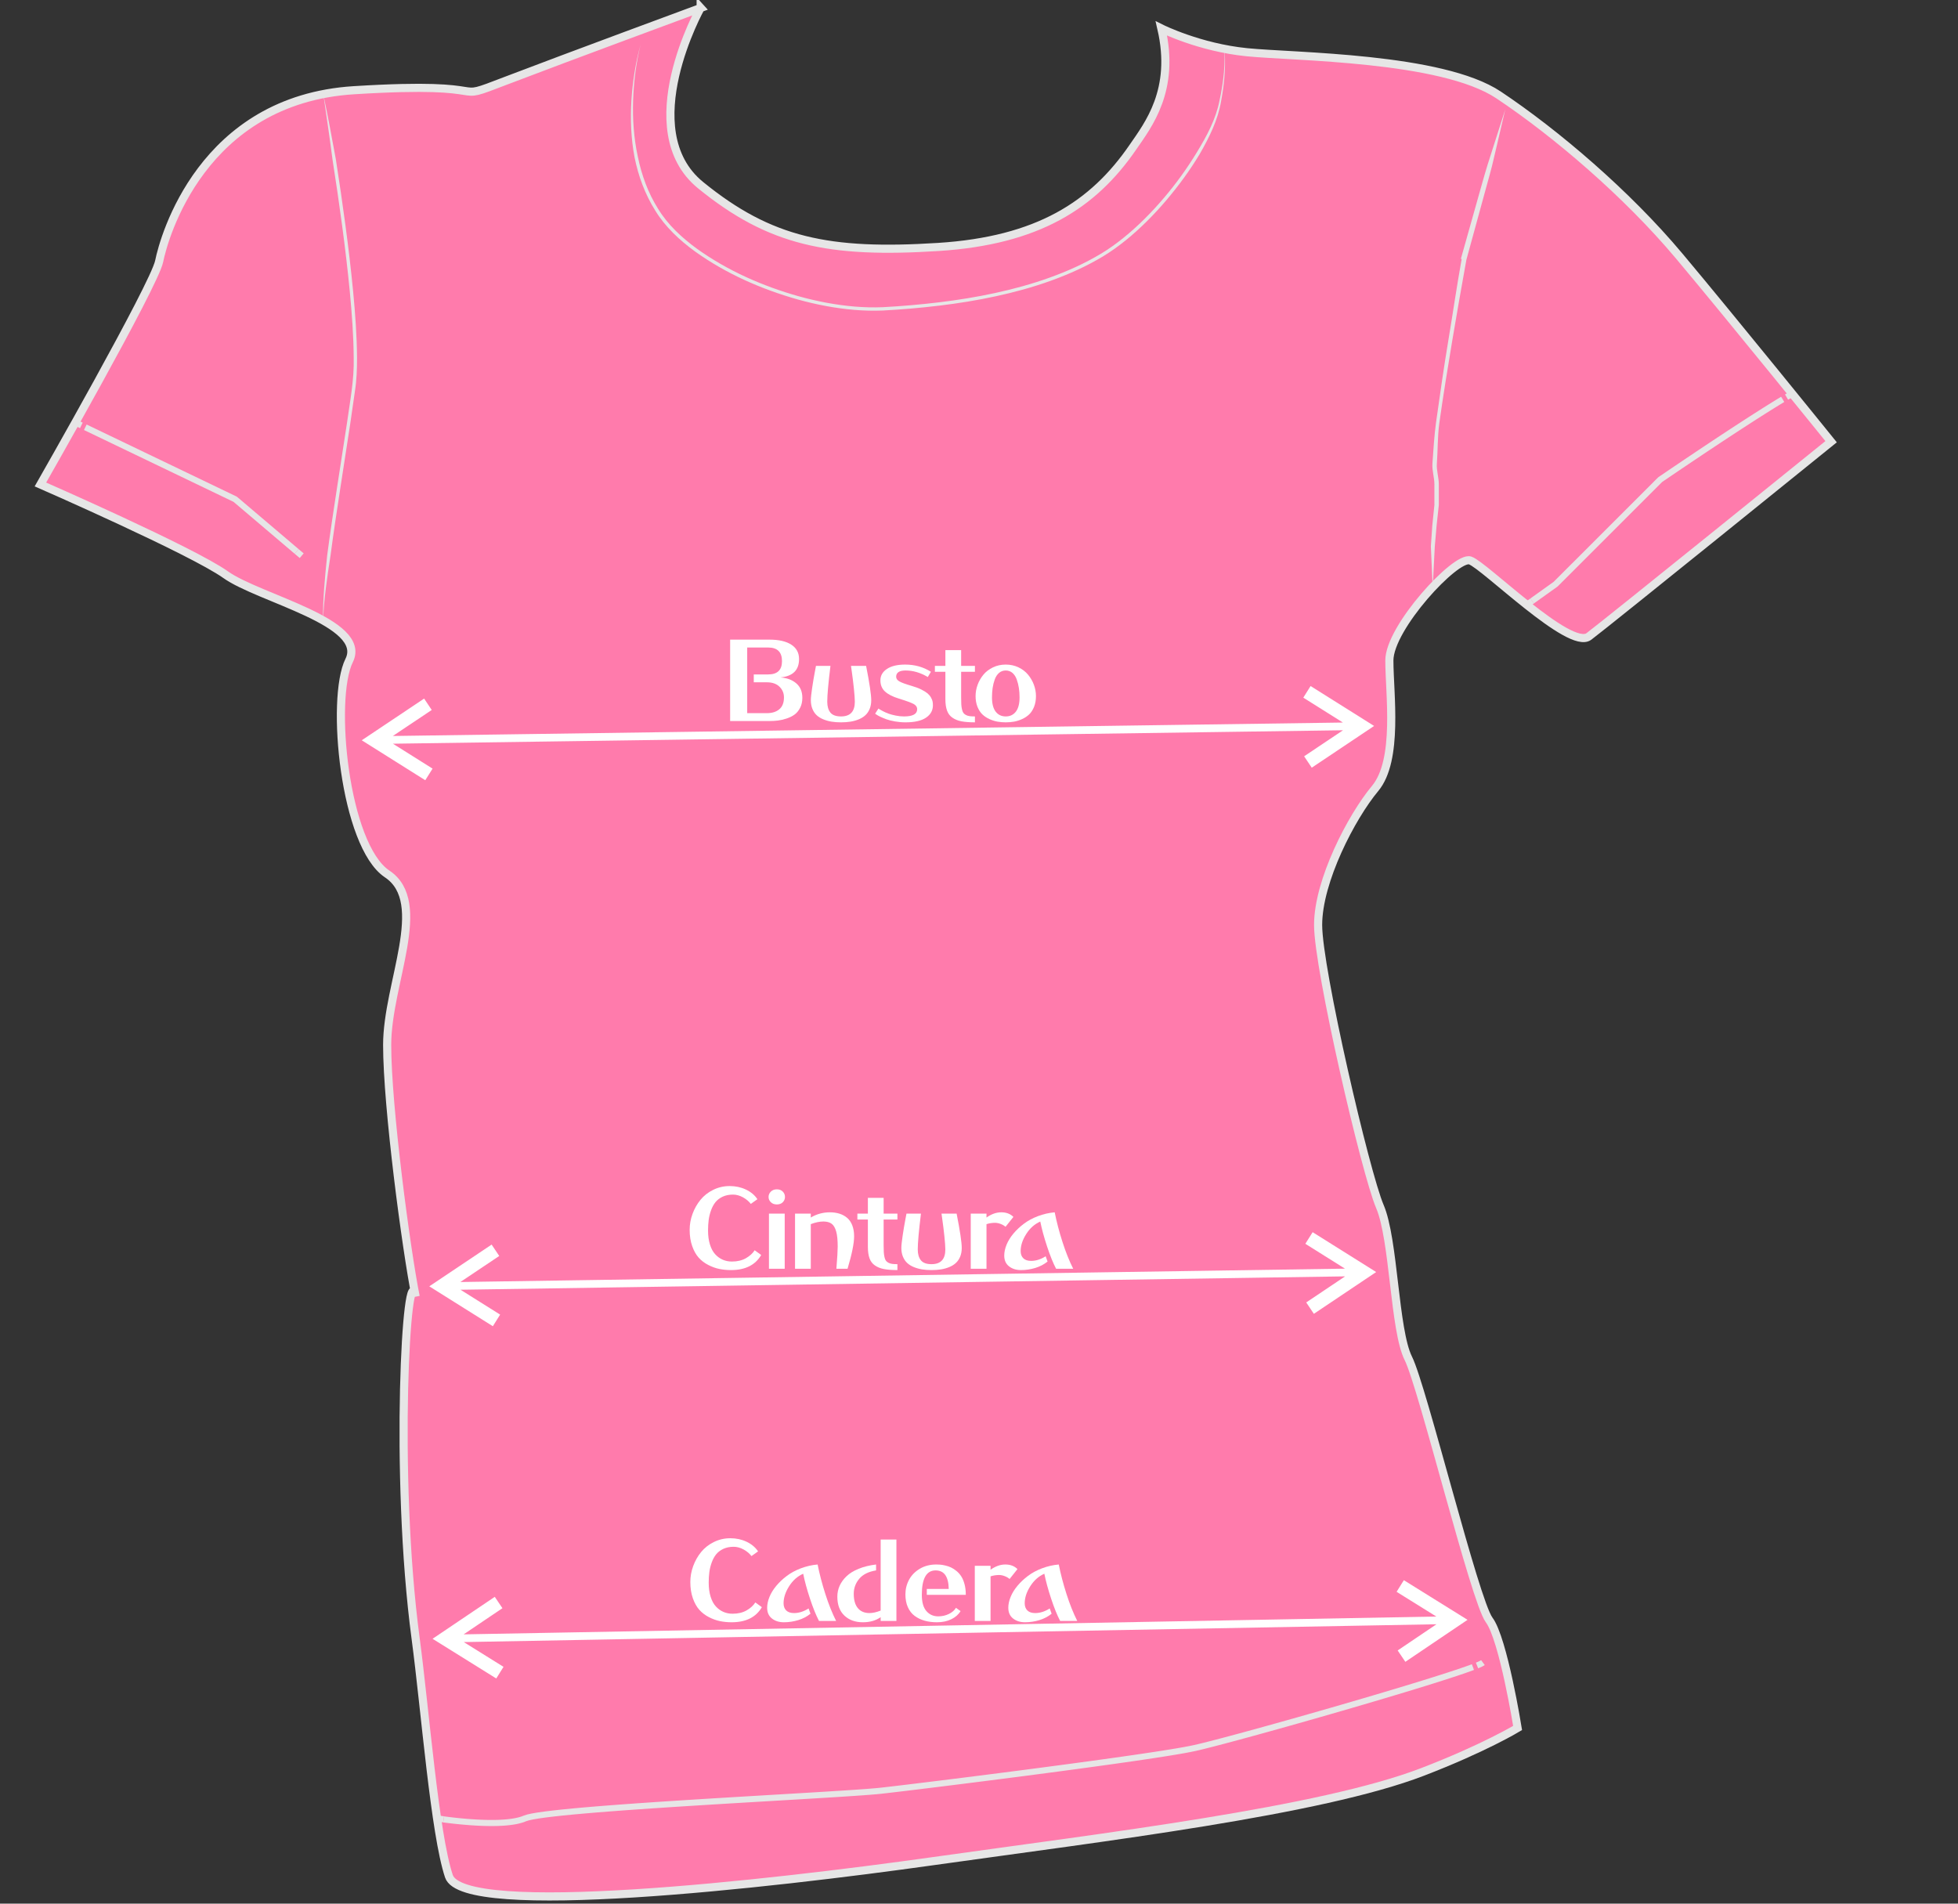 <?xml version="1.0" encoding="UTF-8"?>
<!DOCTYPE svg PUBLIC "-//W3C//DTD SVG 1.1//EN" "http://www.w3.org/Graphics/SVG/1.1/DTD/svg11.dtd">
<!-- Creator: CorelDRAW 2021 (64-Bit) -->
<svg xmlns="http://www.w3.org/2000/svg" xml:space="preserve" width="50.8mm" height="49.389mm" version="1.1" style="shape-rendering:geometricPrecision; text-rendering:geometricPrecision; image-rendering:optimizeQuality; fill-rule:evenodd; clip-rule:evenodd"
viewBox="0 0 5080 4938.88"
 xmlns:xlink="http://www.w3.org/1999/xlink"
 xmlns:xodm="http://www.corel.com/coreldraw/odm/2003">
 <rect x="0" y="0" width="5080" height="4938.88" fill="#333333" stroke="none"/>
 <defs>
  <style type="text/css">
   <![CDATA[
    .str1 {stroke:#E6E6E6;stroke-width:15.81;stroke-miterlimit:22.926}
    .str0 {stroke:#E6E6E6;stroke-width:21.08;stroke-miterlimit:22.926}
    .fil2 {fill:none;fill-rule:nonzero}
    .fil1 {fill:#E6E6E6;fill-rule:nonzero}
    .fil0 {fill:#FF7BAC;fill-rule:nonzero}
    .fil3 {fill:white;fill-rule:nonzero}
   ]]>
  </style>
 </defs>
 <g id="Layer_x0020_1">
  <g id="_2139226484016">
   <g>
    <path class="fil0 str0" d="M1817.84 20.35c0,0 -176.66,316.43 0,460.16 180.34,146.79 333.14,178.17 616.16,160.22 258.81,-16.42 402.25,-108.85 505.24,-258.8 39.82,-57.97 110.91,-147.88 73.97,-308.06 0,0 98.57,49.29 221.81,61.62 123.23,12.32 505.29,12.32 653.11,110.9 147.88,98.58 332.75,255.98 468.28,417.59 135.57,161.6 394.37,482 394.37,482 0,0 -579.21,468.3 -628.49,505.27 -49.3,36.96 -271.11,-184.87 -308.1,-197.18 -36.96,-12.3 -209.5,173.87 -209.5,259.46 0,85.61 24.66,258.13 -36.95,332.06 -61.62,73.94 -147.91,240.11 -147.91,354.22 0,114.08 123.22,644 160.22,730.24 36.95,86.27 36.95,320.46 73.93,394.35 36.97,73.94 172.51,629.01 209.53,678.33 36.92,49.27 73.91,280.38 73.91,280.38 0,0 -86.27,52.34 -246.47,113.95 -265.19,101.98 -822.34,168.66 -1269.32,231.48 -427.22,60.07 -1220,150.01 -1256.96,39.09 -36.97,-110.89 -61.62,-431.29 -86.25,-616.13 -57.01,-427.35 -23.13,-1002.41 0,-887.34 -24.66,-123.22 -73.94,-492.91 -73.94,-653.09 0,-160.21 110.91,-369.71 0,-443.65 -110.91,-73.96 -147.89,-454.63 -98.59,-553.89 49.29,-99.24 -234.13,-160.85 -320.39,-222.48 -86.3,-61.61 -480.61,-234.14 -480.61,-234.14 0,0 295.76,-517.56 308.09,-579.2 12.32,-61.61 110.9,-418.98 505.24,-443.65 394.34,-24.64 234.15,36.98 394.34,-24.64 160.54,-61.44 505.53,-188.8 505.53,-188.8l-0.25 -0.27z"/>
    <path class="fil1" d="M838.71 244.28c11.91,56.26 22.4,112.81 32.71,169.4 8.85,56.82 17.23,113.71 24.81,170.72 7.58,57 14.44,114.14 19.94,171.42 5.4,57.28 9.79,114.74 10.13,172.46 0.09,28.79 -0.94,57.99 -5.41,86.55l-12.33 85.39 -26.23 170.44c-8.7,56.8 -17.28,113.61 -24.79,170.54 -4.46,28.37 -8.66,56.77 -12.21,85.27 -3.39,28.49 -6.68,57.08 -6.61,85.82 -1.52,-28.74 0.33,-57.56 2.3,-86.26 2.13,-28.71 4.9,-57.36 7.94,-85.98 7.54,-57.03 16.13,-113.9 24.83,-170.71l26.23 -170.41c7.85,-56.99 19.18,-113.37 17.65,-170.62 -0.34,-57.24 -4.72,-114.55 -10.1,-171.67 -5.49,-57.14 -12.34,-114.17 -19.91,-171.1 -7.59,-56.93 -15.9,-113.78 -24.81,-170.52 -7.33,-56.87 -15.68,-113.74 -24.04,-170.61l-0.1 -0.13z"/>
    <g>
     <g>
      <path class="fil2 str1" d="M4649.98 1021.46c-4.71,2.72 -9.65,5.63 -14.8,8.69"/>
      <g>
       <path class="fil1" d="M4625.15 1028.19l0.12 0 0 15.82 -0.12 0 0 -15.82z"/>
      </g>
      <g>
       <path class="fil1" d="M4312.77 1250.08l-11.18 -11.18 1.13 -0.93 0.58 -0.41 1.72 -1.17 2.79 -1.91 3.83 -2.6 4.8 -3.28 5.72 -3.88 6.58 -4.47 7.41 -5.02 8.16 -5.53 8.88 -5.99 9.52 -6.43 10.14 -6.83 10.68 -7.17 11.18 -7.51 11.63 -7.77 12.02 -8.03 12.36 -8.22 12.64 -8.41 12.89 -8.53 13.06 -8.61 13.19 -8.67 13.27 -8.69 13.29 -8.67 13.26 -8.6 13.18 -8.53 13.05 -8.37 12.86 -8.2 12.61 -8 12.33 -7.75 11.99 -7.46 11.58 -7.14 11.14 -6.78 8.18 13.52 -11.06 6.74 -11.52 7.1 -11.93 7.42 -12.27 7.71 -12.57 7.98 -12.82 8.18 -13.01 8.35 -13.14 8.49 -13.24 8.6 -13.27 8.65 -13.23 8.67 -13.17 8.65 -13.04 8.61 -12.87 8.51 -12.62 8.39 -12.36 8.22 -12 8.01 -11.61 7.77 -11.16 7.49 -10.68 7.17 -10.12 6.81 -9.52 6.43 -8.86 5.99 -8.16 5.51 -7.39 5.02 -6.58 4.47 -5.7 3.88 -4.8 3.26 -3.81 2.6 -2.79 1.91 -1.72 1.17 -0.58 0.39 1.13 -0.93zm-11.18 -11.18l0.5 -0.5 0.63 -0.43 -1.13 0.93zm-271.17 271.12l271.17 -271.12 11.18 11.18 -271.17 271.12 -0.99 0.84 -10.19 -12.02zm11.18 11.18l-0.46 0.46 -0.53 0.38 0.99 -0.84zm-71.07 31.48l60.88 -43.5 9.2 12.86 -60.88 43.5 -9.2 -12.86z"/>
      </g>
      <path class="fil2 str1" d="M3975.22 1559.14l-14.08 9.96"/>
     </g>
    </g>
    <path class="fil1" d="M3905.53 283.19l-22.96 98.45 -11.63 49.19c-3.96,16.38 -8.87,32.48 -13.19,48.76l-53.35 194.85 0.12 -0.48c-12.75,70.35 -25.06,140.81 -36.92,211.32 -11.79,70.52 -23.26,141.11 -33.23,211.85 -4.85,35.35 -3.9,70.82 -6.46,106.14 -1.25,17.42 5.09,35.36 5.09,53.27l0 53.64 -5.76 53.64 -4.68 53.66 -5.46 107.29 -4.72 -107.29 3.67 -53.66 5.49 -53.64 0 -53.64c0,-17.85 -6.39,-35.74 -5.11,-54.02 2.62,-36.03 4.57,-71.48 9.43,-107 10,-70.93 20.01,-141.58 31.82,-212.16 11.85,-70.58 21.87,-141.04 34.64,-211.47l-2.06 -0.22 0 -0.24 54.88 -194.87c4.57,-16.2 9.29,-32.57 14.25,-48.66l15.42 -48.25 30.78 -96.46 -0.06 0z"/>
    <g id="_2139226491696">
     <g>
      <path class="fil2 str1" d="M3847.52 4313.58c-2.38,1.76 -7.63,4.26 -15.42,7.39"/>
      <g>
       <path class="fil1" d="M3815.6 4319.8l0.11 -0.12 11.66 10.68 -0.11 0.12 -11.66 -10.68z"/>
      </g>
      <g>
       <path class="fil1" d="M3101.15 4542.88l-3.42 -15.44 0 0 10.4 -2.39 12.62 -3.06 14.71 -3.7 16.63 -4.28 18.41 -4.82 20.05 -5.33 21.54 -5.79 22.88 -6.22 24.09 -6.6 25.15 -6.95 26.07 -7.26 26.86 -7.52 27.49 -7.76 27.99 -7.94 28.32 -8.09 28.55 -8.2 28.62 -8.27 28.54 -8.3 28.32 -8.29 27.97 -8.24 27.46 -8.16 26.82 -8.03 26.05 -7.85 25.1 -7.66 24.05 -7.41 22.83 -7.12 21.47 -6.8 19.98 -6.43 18.32 -6.02 16.54 -5.58 14.59 -5.08 12.51 -4.55 5.54 14.8 -12.75 4.65 -14.77 5.14 -16.66 5.62 -18.44 6.06 -20.06 6.45 -21.53 6.82 -22.89 7.14 -24.09 7.43 -25.16 7.66 -26.07 7.87 -26.86 8.05 -27.5 8.16 -27.99 8.24 -28.36 8.31 -28.56 8.3 -28.64 8.29 -28.57 8.2 -28.36 8.09 -28.01 7.96 -27.51 7.76 -26.88 7.52 -26.11 7.28 -25.17 6.95 -24.13 6.62 -22.92 6.22 -21.58 5.81 -20.09 5.33 -18.47 4.84 -16.71 4.3 -14.81 3.72 -12.78 3.1 -10.62 2.45 0 0zm-814.19 110.82l-1.74 -15.72 0 0 11.75 -1.32 14.4 -1.68 16.87 -1.99 19.16 -2.29 21.27 -2.57 23.21 -2.83 24.96 -3.06 26.56 -3.28 27.96 -3.48 29.19 -3.66 30.26 -3.82 31.13 -3.95 31.83 -4.07 32.36 -4.17 32.71 -4.24 32.89 -4.3 32.89 -4.34 32.71 -4.35 32.36 -4.34 31.83 -4.32 31.12 -4.28 30.24 -4.21 29.18 -4.13 27.96 -4.01 26.53 -3.89 24.95 -3.74 23.18 -3.59 21.24 -3.39 19.11 -3.18 16.8 -2.95 14.3 -2.7 11.6 -2.41 3.42 15.44 -11.96 2.49 -14.54 2.74 -16.96 2.97 -19.23 3.2 -21.32 3.41 -23.26 3.59 -25.01 3.76 -26.59 3.89 -27.98 4.03 -29.22 4.13 -30.28 4.21 -31.14 4.28 -31.85 4.32 -32.38 4.36 -32.73 4.35 -32.91 4.34 -32.91 4.3 -32.73 4.24 -32.36 4.17 -31.85 4.07 -31.15 3.95 -30.26 3.82 -29.21 3.66 -27.98 3.48 -26.56 3.3 -24.98 3.06 -23.23 2.83 -21.29 2.57 -19.18 2.29 -16.89 1.99 -14.44 1.68 -11.81 1.34 0 0zm-921.99 71.35l-6.26 -14.52 -0.01 0 8.9 -2.91 12.06 -2.65 15.4 -2.63 18.61 -2.63 21.61 -2.62 24.41 -2.64 26.97 -2.65 29.29 -2.64 31.39 -2.64 33.21 -2.63 34.82 -2.62 36.17 -2.6 37.29 -2.58 38.17 -2.55 38.79 -2.52 39.19 -2.48 39.31 -2.44 39.23 -2.39 38.88 -2.34 38.28 -2.28 37.45 -2.22 36.38 -2.16 35.06 -2.08 33.49 -2 31.7 -1.93 29.63 -1.83 27.34 -1.75 24.79 -1.65 22 -1.53 18.96 -1.44 15.66 -1.32 12.08 -1.2 1.74 15.72 -12.4 1.22 -15.82 1.34 -19.08 1.44 -22.06 1.55 -24.85 1.65 -27.36 1.75 -29.67 1.83 -31.7 1.93 -33.51 2 -35.06 2.08 -36.38 2.16 -37.45 2.22 -38.28 2.28 -38.86 2.34 -39.21 2.39 -39.31 2.44 -39.15 2.48 -38.77 2.52 -38.13 2.55 -37.25 2.58 -36.13 2.58 -34.76 2.62 -33.15 2.63 -31.29 2.64 -29.19 2.62 -26.83 2.63 -24.23 2.62 -21.37 2.6 -18.23 2.57 -14.84 2.53 -11.04 2.43 -6.62 2.13 -0.01 0zm-214.98 3.03l2.1 -15.66 4.3 0.56 4.71 0.61 5.09 0.63 5.41 0.65 5.77 0.65 6.06 0.67 6.32 0.67 6.56 0.64 6.79 0.63 6.99 0.6 7.16 0.57 7.29 0.52 7.41 0.48 7.5 0.43 7.55 0.34 7.61 0.29 7.6 0.21 7.58 0.12 7.55 0.02 7.48 -0.08 7.37 -0.19 7.26 -0.3 7.09 -0.43 6.92 -0.55 6.71 -0.68 6.46 -0.84 6.21 -0.97 5.9 -1.13 5.56 -1.27 5.21 -1.43 4.81 -1.58 4.39 -1.73 6.26 14.52 -5.29 2.09 -5.61 1.84 -5.91 1.63 -6.18 1.41 -6.44 1.23 -6.67 1.05 -6.9 0.88 -7.07 0.72 -7.26 0.59 -7.39 0.43 -7.52 0.32 -7.63 0.19 -7.7 0.08 -7.75 -0.02 -7.78 -0.12 -7.78 -0.21 -7.75 -0.29 -7.71 -0.36 -7.64 -0.43 -7.53 -0.48 -7.41 -0.54 -7.26 -0.57 -7.09 -0.62 -6.89 -0.63 -6.66 -0.66 -6.42 -0.67 -6.12 -0.67 -5.83 -0.67 -5.51 -0.65 -5.15 -0.65 -4.77 -0.61 -4.36 -0.58z"/>
      </g>
      <path class="fil2 str1" d="M1150.98 4720.13c-10.64,-1.44 -16.95,-2.44 -16.95,-2.44"/>
     </g>
    </g>
    <g>
     <g>
      <path class="fil2 str1" d="M195.58 1096.17l15.48 7.44"/>
      <path class="fil2 str1" d="M221.26 1108.53l0.1 0"/>
      <g>
       <path class="fil1" d="M606.78 1302.41l-388.84 -186.75 6.84 -14.26 388.84 186.75 1.7 1.1 -8.54 13.16zm6.84 -14.26l0.93 0.45 0.77 0.65 -1.7 -1.1zm150.86 148.52l-159.4 -135.36 10.24 -12.06 159.4 135.36 -10.24 12.06z"/>
      </g>
      <path class="fil2 str1" d="M769.6 1430.64l13.16 11.1"/>
     </g>
    </g>
    <path class="fil1" d="M1662.23 114.75c-11.86,47.72 -17.93,96.75 -19.65,145.71 -1.58,48.97 1.9,98.15 12.22,145.82 9.75,47.68 26.52,94.18 52.51,135.32 25.39,41.67 61.67,75.09 101.07,103.85 79.44,56.97 170.56,96.97 264.62,123.43 47.16,13.03 95.4,22.32 144.08,26.45 24.34,2 48.79,2.68 73.16,1.67 24.4,-1.27 48.96,-3.05 73.38,-5.13 97.73,-8.48 195.2,-22.93 289.63,-49.3 47.16,-13.22 93.46,-29.52 137.88,-49.96 22.22,-10.2 43.87,-21.58 64.87,-34.07 20.85,-12.5 40.7,-26.83 59.68,-42.18 37.96,-30.75 72.49,-65.72 104.19,-102.98 31.69,-37.3 60.49,-77.09 85.78,-118.94 25.38,-41.61 48.96,-85.3 58.33,-133.52 10.49,-47.76 15.98,-97.16 11.66,-146.18 5.77,48.9 1.73,98.65 -7.43,147.06 -8.06,49.12 -30.75,94.4 -55.14,137.08 -25.45,42.42 -54.69,82.39 -86.59,120.09 -32.01,37.62 -66.87,72.93 -105.35,104.12 -19.26,15.54 -39.38,30.07 -60.69,42.87 -21.28,12.65 -43.21,24.17 -65.68,34.48 -44.93,20.69 -91.67,37.12 -139.19,50.45 -95.13,26.56 -193.11,41.07 -291.21,49.58 -24.56,2.1 -49.07,3.86 -73.76,5.15 -24.78,1.05 -49.58,0.35 -74.22,-1.68 -49.33,-4.16 -98.08,-13.56 -145.68,-26.72 -94.97,-26.75 -186.8,-67.01 -267.4,-124.77 -39.8,-28.98 -77.33,-63.58 -103.3,-106.24 -26.51,-42.19 -43.93,-89.62 -53.7,-138.19 -9.23,-48.78 -11.1,-98.55 -8.09,-147.76 3.2,-49.2 10.75,-98.06 24.03,-145.43l-0.01 -0.08z"/>
   </g>
   <g>
    <path class="fil3" d="M961.77 1935.19l-0.42 -29.83 139.02 -92.94 19.76 29.56 -139.02 92.94 -0.41 -29.83 -18.93 30.1zm0 0l-23.21 -14.59 22.79 -15.24 0.42 29.83zm151.05 73.99l-9.46 15.05 -141.59 -89.04 18.93 -30.1 141.59 89.04 -9.47 15.05zm2392.17 -114.9l-2506.03 35.48 -0.28 -20 2506.03 -35.48 0.28 20zm37.34 4.4l-19.78 -29.56 0.43 29.83 -141.59 -88.96 18.92 -30.11 141.59 88.96 0.43 29.84zm0 0l-0.43 -29.84 23.21 14.59 -22.78 15.25zm-148.91 78.23l-9.89 -14.78 139.02 -93.01 19.78 29.56 -139.02 93.01 -9.89 -14.78z"/>
   </g>
   <g>
    <path class="fil3" d="M1137.02 3351.88l-0.45 -29.83 138.93 -93.07 19.8 29.54 -138.93 93.07 -0.45 -29.83 -18.9 30.12zm0 0l-23.22 -14.57 22.77 -15.26 0.45 29.83zm151.13 73.85l-9.45 15.06 -141.68 -88.91 18.9 -30.12 141.68 88.91 -9.45 15.06zm2222.24 -114.61l-2336.18 35.29 -0.3 -20 2336.18 -35.29 0.3 20zm37.34 4.36l-19.8 -29.54 0.45 29.83 -141.67 -88.83 18.89 -30.13 141.67 88.84 0.46 29.83zm0 0l-0.46 -29.83 23.23 14.56 -22.77 15.27zm-148.83 78.37l-9.9 -14.77 138.93 -93.14 19.8 29.54 -138.93 93.14 -9.9 -14.77z"/>
   </g>
   <g>
    <path class="fil3" d="M1145.59 4266.21l-0.54 -29.83 138.63 -93.51 19.88 29.47 -138.63 93.52 -0.54 -29.83 -18.8 30.18zm0 0l-23.27 -14.49 22.73 -15.34 0.54 29.83zm151.36 73.36l-9.4 15.09 -141.96 -88.45 18.8 -30.18 141.97 88.45 -9.41 15.09zm2450.48 -125.95l-2564.68 47 -0.36 -20 2564.68 -47 0.36 20zm37.35 4.23l-19.9 -29.47 0.55 29.83 -141.96 -88.38 18.79 -30.18 141.97 88.37 0.55 29.83zm0 0l-0.55 -29.83 23.27 14.49 -22.72 15.34zm-148.58 78.86l-9.95 -14.74 138.63 -93.59 19.9 29.47 -138.63 93.59 -9.95 -14.73z"/>
   </g>
   <path class="fil3" d="M1894.33 1870.65l0 -211.17 102.18 0c24.3,0 43.14,4.37 56.54,13.05 13.4,8.69 20.09,21.12 20.09,37.3 0,28.72 -16.06,44.62 -48.25,47.74 16.81,1.19 30.49,6.3 40.99,15.27 10.5,8.97 15.78,21.52 15.78,37.58 0,9.88 -1.93,18.56 -5.79,26.06 -3.92,7.49 -8.74,13.34 -14.59,17.54 -5.79,4.2 -12.71,7.6 -20.78,10.22 -8,2.61 -15.49,4.31 -22.42,5.16 -6.92,0.85 -14.08,1.25 -21.51,1.25l-102.24 0zm44.28 -20.44l51.09 0c13.57,0 24.29,-3.4 32.3,-10.16 8,-6.75 11.98,-17.03 11.98,-30.76 0,-10.9 -3.86,-20.1 -11.64,-27.71 -7.78,-7.6 -18.62,-11.41 -32.59,-11.41l-34.11 0 0 -20.43 37.46 0c23.85,0 35.77,-11.47 35.77,-34.4 0,-23.62 -11.92,-35.43 -35.82,-35.43l-54.44 0 0 170.3z"/>
   <path id="_1" class="fil3" d="M2103.74 1816.78c0,-6.42 1.13,-17.09 3.35,-31.96 2.21,-14.87 4.43,-28.1 6.64,-39.74l3.29 -17.48 37.58 0c-5.51,44.73 -8.29,75.72 -8.29,93.04 0,11.98 2.73,21.29 8.12,28.04 5.45,6.7 14.65,10.05 27.59,10.05 23.9,0 35.82,-12.72 35.82,-38.09 0,-7.66 -0.85,-19.25 -2.5,-34.8 -1.64,-15.55 -3.29,-29.12 -4.99,-40.76l-2.45 -17.48 39.23 0c8.86,44.9 13.28,74.65 13.28,89.18 0,8.34 -1.36,15.78 -4.08,22.42 -2.73,6.59 -6.42,12.04 -11.13,16.35 -4.71,4.37 -10.39,7.89 -17.09,10.67 -6.69,2.78 -13.85,4.77 -21.45,6.02 -7.61,1.19 -15.84,1.82 -24.64,1.82 -8.86,0 -17.09,-0.63 -24.58,-1.82 -7.55,-1.25 -14.7,-3.24 -21.46,-6.02 -6.75,-2.78 -12.49,-6.3 -17.14,-10.67 -4.66,-4.31 -8.29,-9.76 -11.01,-16.35 -2.73,-6.64 -4.09,-14.08 -4.09,-22.42z"/>
   <path id="_2" class="fil3" d="M2270.52 1851.58l8.63 -13.34c0.79,0.56 1.87,1.3 3.23,2.27 1.42,0.91 4.37,2.55 8.92,4.88 4.54,2.33 9.25,4.43 14.13,6.19 4.88,1.76 10.96,3.4 18.28,4.88 7.32,1.53 14.59,2.27 21.8,2.27 22.7,0 34.06,-6.25 34.06,-18.68 0,-5.73 -3.07,-10.27 -9.14,-13.62 -6.08,-3.35 -18.85,-8.01 -38.21,-13.97 -16.29,-4.99 -28.38,-11.18 -36.21,-18.5 -7.89,-7.32 -11.81,-16.97 -11.81,-28.95 0,-12.15 5.68,-22.03 16.97,-29.52 11.3,-7.55 27.08,-11.3 47.35,-11.3 24.8,0 47.06,6.25 66.75,18.68l-8.11 13.62c-18.96,-11.29 -38.09,-16.97 -57.51,-16.97 -16.4,0 -24.58,5.45 -24.58,16.29 0,4.71 2.67,8.63 8.06,11.87 5.4,3.17 15.84,7.09 31.51,11.63 9.82,2.78 18.33,5.96 25.49,9.48 7.15,3.58 12.6,6.98 16.46,10.22 3.8,3.29 6.81,6.93 8.97,10.84 2.16,3.98 3.52,7.38 4.03,10.28 0.57,2.84 0.85,6.07 0.85,9.65 0,13.39 -5.96,24.12 -17.94,32.18 -11.98,8.07 -29.69,12.1 -53.19,12.1 -9.31,0 -18.33,-0.8 -27.19,-2.33 -8.8,-1.53 -16.18,-3.41 -22.2,-5.56 -5.96,-2.22 -11.24,-4.38 -15.89,-6.59 -4.6,-2.21 -8,-4.14 -10.22,-5.68l-3.29 -2.32z"/>
   <path id="_3" class="fil3" d="M2425.55 1742.93l0 -15.33 27.24 0 0 -40.93 40.88 0 0 40.93 35.76 0 0 15.33 -35.76 0 0 66.36c0,7.43 0.11,13.45 0.39,17.99 0.29,4.54 0.85,8.86 1.76,12.89 0.91,4.03 2.1,7.15 3.58,9.25 1.48,2.1 3.69,3.92 6.47,5.51 2.84,1.53 6.07,2.55 9.76,3.06 3.64,0.51 8.24,0.74 13.8,0.74l0 15.33c-14.19,0 -25.83,-0.91 -34.97,-2.67 -9.14,-1.76 -16.97,-4.88 -23.44,-9.43 -6.53,-4.48 -11.19,-10.61 -13.97,-18.44 -2.84,-7.84 -4.26,-17.72 -4.26,-29.69l0 -70.9 -27.24 0z"/>
   <path id="_4" class="fil3" d="M2531.13 1805.94c0,-9.94 1.76,-19.76 5.33,-29.41 3.52,-9.65 8.58,-18.33 15.05,-26.17 6.47,-7.83 14.76,-14.13 24.8,-18.96 10.11,-4.82 21.12,-7.21 33.1,-7.21 11.92,0 22.93,2.39 33.04,7.21 10.05,4.83 18.33,11.13 24.8,18.96 6.53,7.84 11.53,16.52 15.16,26.17 3.58,9.65 5.39,19.47 5.39,29.41 0,10.33 -1.64,19.58 -4.88,27.75 -3.29,8.12 -7.49,14.71 -12.66,19.65 -5.16,4.93 -11.24,9.02 -18.33,12.2 -7.1,3.24 -14.14,5.45 -21.06,6.7 -6.93,1.19 -14.08,1.82 -21.46,1.82 -7.44,0 -14.59,-0.63 -21.52,-1.82 -6.92,-1.25 -13.9,-3.46 -20.94,-6.7 -7.04,-3.18 -13.12,-7.27 -18.28,-12.2 -5.17,-4.94 -9.37,-11.53 -12.66,-19.65 -3.24,-8.17 -4.88,-17.42 -4.88,-27.75zm42.57 3.35c0,16.51 3.24,28.89 9.65,37.12 6.42,8.23 15.1,12.32 26.06,12.32 10.96,0 19.64,-4.09 26.11,-12.32 6.47,-8.23 9.71,-20.61 9.71,-37.12 0,-8.58 -0.57,-16.64 -1.76,-24.3 -1.14,-7.66 -3.01,-15.04 -5.56,-22.14 -2.5,-7.15 -6.25,-12.77 -11.07,-17.03 -4.89,-4.2 -10.73,-6.3 -17.43,-6.3 -6.76,0 -12.6,2.1 -17.43,6.3 -4.88,4.26 -8.57,9.88 -11.12,17.03 -2.56,7.1 -4.38,14.48 -5.51,22.14 -1.08,7.66 -1.65,15.72 -1.65,24.3z"/>
   <path class="fil3" d="M1789.31 3190.61c0,-14.08 2.5,-27.88 7.5,-41.45 4.99,-13.51 11.86,-25.65 20.6,-36.33 8.75,-10.73 19.76,-19.36 32.99,-25.88 13.22,-6.53 27.53,-9.82 42.8,-9.82 15.33,0 29.35,3.06 42.18,9.14 12.83,6.13 22.71,14.41 29.69,24.97l-17.14 12.15c-4.77,-6.41 -11.47,-12.09 -20.1,-16.92 -8.69,-4.82 -17.37,-7.2 -26.11,-7.2 -10.11,0 -19.02,1.81 -26.74,5.39 -7.67,3.63 -13.91,8.34 -18.62,14.13 -4.71,5.85 -8.57,12.89 -11.53,21.18 -3,8.23 -5.05,16.57 -6.18,25.03 -1.08,8.4 -1.65,17.54 -1.65,27.25 0,13.91 1.65,26.12 5,36.73 3.29,10.56 7.89,19.02 13.73,25.26 5.79,6.3 12.32,10.96 19.59,14.08 7.26,3.12 15.1,4.66 23.56,4.66 14.19,0 26.34,-2.9 36.39,-8.63 10.1,-5.79 17.65,-12.66 22.65,-20.67l16.97 12.32c-15.21,26.06 -41.33,39.12 -78.34,39.12 -10.45,0 -20.44,-0.97 -30.03,-2.9 -9.59,-1.93 -19.19,-5.39 -28.84,-10.33 -9.65,-4.94 -17.94,-11.24 -24.86,-18.9 -6.93,-7.67 -12.55,-17.66 -16.92,-30.04 -4.37,-12.37 -6.59,-26.45 -6.59,-42.34z"/>
   <path id="_1_0" class="fil3" d="M1994.02 3105.45c0,-5.33 1.99,-9.93 5.91,-13.91 3.97,-3.91 9.14,-5.9 15.55,-5.9 6.53,0 11.7,1.93 15.44,5.85 3.81,3.86 5.68,8.51 5.68,13.96 0,5.23 -1.87,9.77 -5.68,13.63 -3.74,3.8 -8.91,5.73 -15.44,5.73 -6.41,0 -11.58,-1.93 -15.55,-5.73 -3.92,-3.86 -5.91,-8.4 -5.91,-13.63zm1.02 186.26l0 -143.06 40.88 0 0 143.06 -40.88 0z"/>
   <path id="_2_1" class="fil3" d="M2062.71 3291.71l0 -143.06 40.88 0 0 10.11c15.33,-9.03 31.79,-13.51 49.44,-13.51 9.2,0 17.54,1.19 25.09,3.57 7.5,2.39 14.14,6.02 19.87,10.9 5.68,4.83 10.11,11.36 13.29,19.48 3.12,8.17 4.71,17.59 4.71,28.32 0,18.05 -5.68,46.16 -17.03,84.19l-28.95 0c2.27,-28.16 3.4,-47.34 3.4,-57.56 0,-16.75 -1.3,-29.86 -3.97,-39.34 -2.67,-9.48 -6.64,-16.13 -11.87,-19.99 -5.28,-3.8 -12.37,-5.73 -21.34,-5.73 -9.76,0 -20.66,2.27 -32.64,6.81l0 115.81 -40.88 0z"/>
   <path id="_3_2" class="fil3" d="M2224.45 3163.98l0 -15.33 27.24 0 0 -40.93 40.88 0 0 40.93 35.76 0 0 15.33 -35.76 0 0 66.36c0,7.44 0.11,13.46 0.4,18 0.28,4.54 0.85,8.85 1.76,12.89 0.9,4.03 2.1,7.15 3.57,9.25 1.48,2.1 3.69,3.92 6.47,5.51 2.84,1.53 6.08,2.55 9.77,3.06 3.63,0.51 8.23,0.74 13.79,0.74l0 15.33c-14.19,0 -25.83,-0.91 -34.97,-2.67 -9.14,-1.76 -16.97,-4.88 -23.44,-9.43 -6.53,-4.48 -11.19,-10.61 -13.97,-18.45 -2.84,-7.83 -4.26,-17.71 -4.26,-29.69l0 -70.9 -27.24 0z"/>
   <path id="_4_3" class="fil3" d="M2338.55 3237.84c0,-6.42 1.13,-17.09 3.35,-31.96 2.21,-14.88 4.43,-28.1 6.64,-39.74l3.29 -17.49 37.58 0c-5.5,44.74 -8.29,75.73 -8.29,93.05 0,11.98 2.73,21.29 8.12,28.04 5.45,6.7 14.65,10.05 27.59,10.05 23.9,0 35.82,-12.72 35.82,-38.09 0,-7.67 -0.85,-19.25 -2.5,-34.8 -1.64,-15.56 -3.29,-29.12 -4.99,-40.76l-2.44 -17.49 39.23 0c8.85,44.91 13.28,74.65 13.28,89.19 0,8.34 -1.36,15.78 -4.09,22.42 -2.72,6.59 -6.41,12.04 -11.13,16.35 -4.71,4.37 -10.38,7.89 -17.08,10.67 -6.7,2.78 -13.85,4.77 -21.46,6.02 -7.61,1.19 -15.84,1.82 -24.64,1.82 -8.85,0 -17.09,-0.63 -24.58,-1.82 -7.55,-1.25 -14.7,-3.24 -21.46,-6.02 -6.75,-2.78 -12.49,-6.3 -17.14,-10.67 -4.66,-4.31 -8.29,-9.76 -11.01,-16.35 -2.73,-6.64 -4.09,-14.08 -4.09,-22.42z"/>
   <path id="_5" class="fil3" d="M2518.56 3291.71l0 -143.06 40.88 0 0 10.17c12.66,-9.03 25.43,-13.57 38.43,-13.57 12.94,0 23.45,3.97 31.39,11.92l-20.43 25.66c-3.41,-3.01 -7.72,-5.51 -12.78,-7.44 -5.11,-1.93 -9.93,-2.89 -14.47,-2.89 -7.55,0 -14.93,1.13 -22.14,3.46l0 115.75 -40.88 0z"/>
   <path id="_6" class="fil3" d="M2605.48 3257.65c0,-9.08 2.04,-18.56 6.07,-28.44 4.03,-9.88 9.99,-19.47 17.77,-28.78 7.84,-9.31 16.92,-17.89 27.31,-25.66 10.39,-7.84 22.48,-14.37 36.44,-19.64 13.91,-5.23 28.33,-8.58 43.32,-9.88 4.88,24.46 11.52,49.95 20.04,76.46 8.45,26.52 17.82,49.85 27.98,70l-44.39 0c-7.78,-14.76 -15.56,-34.06 -23.45,-57.96 -7.89,-23.84 -13.73,-45.36 -17.59,-64.55 -14.65,6.42 -26.8,17.2 -36.45,32.31 -9.65,15.15 -14.48,29.91 -14.48,44.33 0,7.95 2.33,14.19 6.93,18.68 4.6,4.48 11.35,6.75 20.32,6.75 12.44,0 24.98,-3.97 37.64,-11.97l4.94 13.62c-8.97,7.32 -19.53,12.89 -31.73,16.63 -12.21,3.69 -24.64,5.57 -37.24,5.57 -12.44,0 -22.77,-3.24 -31.06,-9.77 -8.23,-6.47 -12.37,-15.72 -12.37,-27.7z"/>
   <path class="fil3" d="M1791.04 4104.33c0,-14.08 2.5,-27.88 7.5,-41.45 4.99,-13.51 11.86,-25.65 20.6,-36.33 8.75,-10.73 19.76,-19.36 32.99,-25.88 13.22,-6.53 27.53,-9.82 42.8,-9.82 15.33,0 29.35,3.06 42.18,9.14 12.83,6.13 22.71,14.41 29.69,24.97l-17.14 12.15c-4.77,-6.41 -11.47,-12.09 -20.1,-16.92 -8.69,-4.82 -17.37,-7.2 -26.11,-7.2 -10.11,0 -19.02,1.81 -26.74,5.39 -7.67,3.63 -13.91,8.34 -18.62,14.13 -4.71,5.85 -8.57,12.89 -11.53,21.18 -3,8.23 -5.05,16.57 -6.18,25.03 -1.08,8.4 -1.65,17.54 -1.65,27.25 0,13.91 1.65,26.12 5,36.73 3.29,10.56 7.89,19.02 13.73,25.26 5.79,6.3 12.32,10.96 19.59,14.08 7.26,3.12 15.1,4.66 23.56,4.66 14.19,0 26.34,-2.9 36.39,-8.63 10.1,-5.79 17.65,-12.66 22.65,-20.67l16.97 12.32c-15.21,26.06 -41.33,39.12 -78.34,39.12 -10.45,0 -20.44,-0.97 -30.03,-2.9 -9.59,-1.93 -19.19,-5.39 -28.84,-10.33 -9.65,-4.94 -17.94,-11.24 -24.86,-18.9 -6.93,-7.67 -12.55,-17.66 -16.92,-30.04 -4.37,-12.37 -6.59,-26.45 -6.59,-42.34z"/>
   <path id="_1_4" class="fil3" d="M1990.36 4171.37c0,-9.08 2.04,-18.56 6.07,-28.44 4.03,-9.88 9.99,-19.47 17.77,-28.78 7.84,-9.31 16.92,-17.89 27.31,-25.66 10.39,-7.84 22.48,-14.37 36.44,-19.64 13.91,-5.23 28.33,-8.58 43.32,-9.88 4.88,24.46 11.52,49.95 20.04,76.46 8.45,26.52 17.82,49.85 27.98,70l-44.39 0c-7.78,-14.76 -15.56,-34.06 -23.45,-57.96 -7.89,-23.84 -13.73,-45.36 -17.59,-64.55 -14.65,6.42 -26.8,17.2 -36.45,32.31 -9.65,15.15 -14.48,29.91 -14.48,44.33 0,7.95 2.33,14.19 6.93,18.68 4.6,4.48 11.35,6.75 20.32,6.75 12.44,0 24.98,-3.97 37.64,-11.97l4.94 13.62c-8.97,7.32 -19.53,12.89 -31.73,16.63 -12.21,3.69 -24.64,5.57 -37.24,5.57 -12.44,0 -22.77,-3.24 -31.06,-9.77 -8.23,-6.47 -12.37,-15.72 -12.37,-27.7z"/>
   <path id="_2_5" class="fil3" d="M2172.47 4142.36c0,-9.93 1.99,-19.36 5.96,-28.21 4.03,-8.86 9.93,-17.09 17.88,-24.7 7.89,-7.6 18.39,-14.02 31.45,-19.36 13.06,-5.33 28.16,-9.02 45.19,-11.12l0 15.33c-19.7,3.23 -34.29,10.5 -43.71,21.79 -9.48,11.36 -14.2,24.24 -14.2,38.78 0,16.35 3.52,28.78 10.62,37.29 7.1,8.58 17.2,12.83 30.26,12.83 8.34,0 17.99,-2.15 28.95,-6.47l0 -184.27 40.87 0 0 211.18 -40.87 0 0 -9.82c-12.43,8.8 -27.82,13.23 -46.21,13.23 -19.76,0 -35.71,-5.79 -47.91,-17.32 -12.21,-11.58 -18.28,-27.93 -18.28,-49.16z"/>
   <path id="_3_6" class="fil3" d="M2349.08 4136.63c0,-13.74 3.18,-26.46 9.48,-38.15 6.3,-11.7 15.67,-21.23 28.04,-28.56 12.32,-7.32 26.57,-10.95 42.64,-10.95 3.4,0 6.86,0.11 10.27,0.4 3.46,0.28 7.83,1.02 13.11,2.27 5.34,1.19 10.28,2.89 14.76,4.99 4.54,2.1 9.26,5.17 14.14,9.14 4.88,3.97 9.02,8.63 12.43,13.97 3.46,5.33 6.3,12.14 8.52,20.38 2.21,8.28 3.29,17.42 3.29,27.53l-101.16 0 0 -15.33 56.88 0c-0.57,-32.02 -11.92,-48.02 -34.06,-48.02 -23.84,0 -35.77,21.11 -35.77,63.35 0,18.96 3.92,32.98 11.81,42.12 7.89,9.14 18.11,13.74 30.77,13.74 10.05,0 19.3,-2.1 27.7,-6.25 8.46,-4.14 14.54,-9.42 18.28,-15.89l11.92 8.51c-5.16,8.75 -13.17,15.79 -23.89,21.07 -10.73,5.27 -23.17,7.89 -37.36,7.89 -11.75,0 -22.42,-1.37 -32.07,-4.09 -9.65,-2.73 -18.23,-6.87 -25.78,-12.49 -7.55,-5.56 -13.39,-13.11 -17.65,-22.59 -4.2,-9.48 -6.3,-20.5 -6.3,-33.04z"/>
   <path id="_4_7" class="fil3" d="M2529.09 4205.43l0 -143.06 40.88 0 0 10.17c12.66,-9.03 25.43,-13.57 38.43,-13.57 12.94,0 23.45,3.97 31.39,11.92l-20.43 25.66c-3.41,-3.01 -7.72,-5.51 -12.78,-7.44 -5.11,-1.93 -9.93,-2.89 -14.47,-2.89 -7.55,0 -14.93,1.13 -22.14,3.46l0 115.75 -40.88 0z"/>
   <path id="_5_8" class="fil3" d="M2616.01 4171.37c0,-9.08 2.04,-18.56 6.07,-28.44 4.03,-9.88 9.99,-19.47 17.77,-28.78 7.84,-9.31 16.92,-17.89 27.31,-25.66 10.39,-7.84 22.48,-14.37 36.44,-19.64 13.91,-5.23 28.33,-8.58 43.32,-9.88 4.88,24.46 11.52,49.95 20.04,76.46 8.45,26.52 17.82,49.85 27.98,70l-44.39 0c-7.78,-14.76 -15.56,-34.06 -23.45,-57.96 -7.89,-23.84 -13.73,-45.36 -17.59,-64.55 -14.65,6.42 -26.8,17.2 -36.45,32.31 -9.65,15.15 -14.48,29.91 -14.48,44.33 0,7.95 2.33,14.19 6.93,18.68 4.6,4.48 11.35,6.75 20.32,6.75 12.44,0 24.98,-3.97 37.64,-11.97l4.94 13.62c-8.97,7.32 -19.53,12.89 -31.73,16.63 -12.21,3.69 -24.64,5.57 -37.24,5.57 -12.44,0 -22.77,-3.24 -31.06,-9.77 -8.23,-6.47 -12.37,-15.72 -12.37,-27.7z"/>
  </g>
 </g>
</svg>
